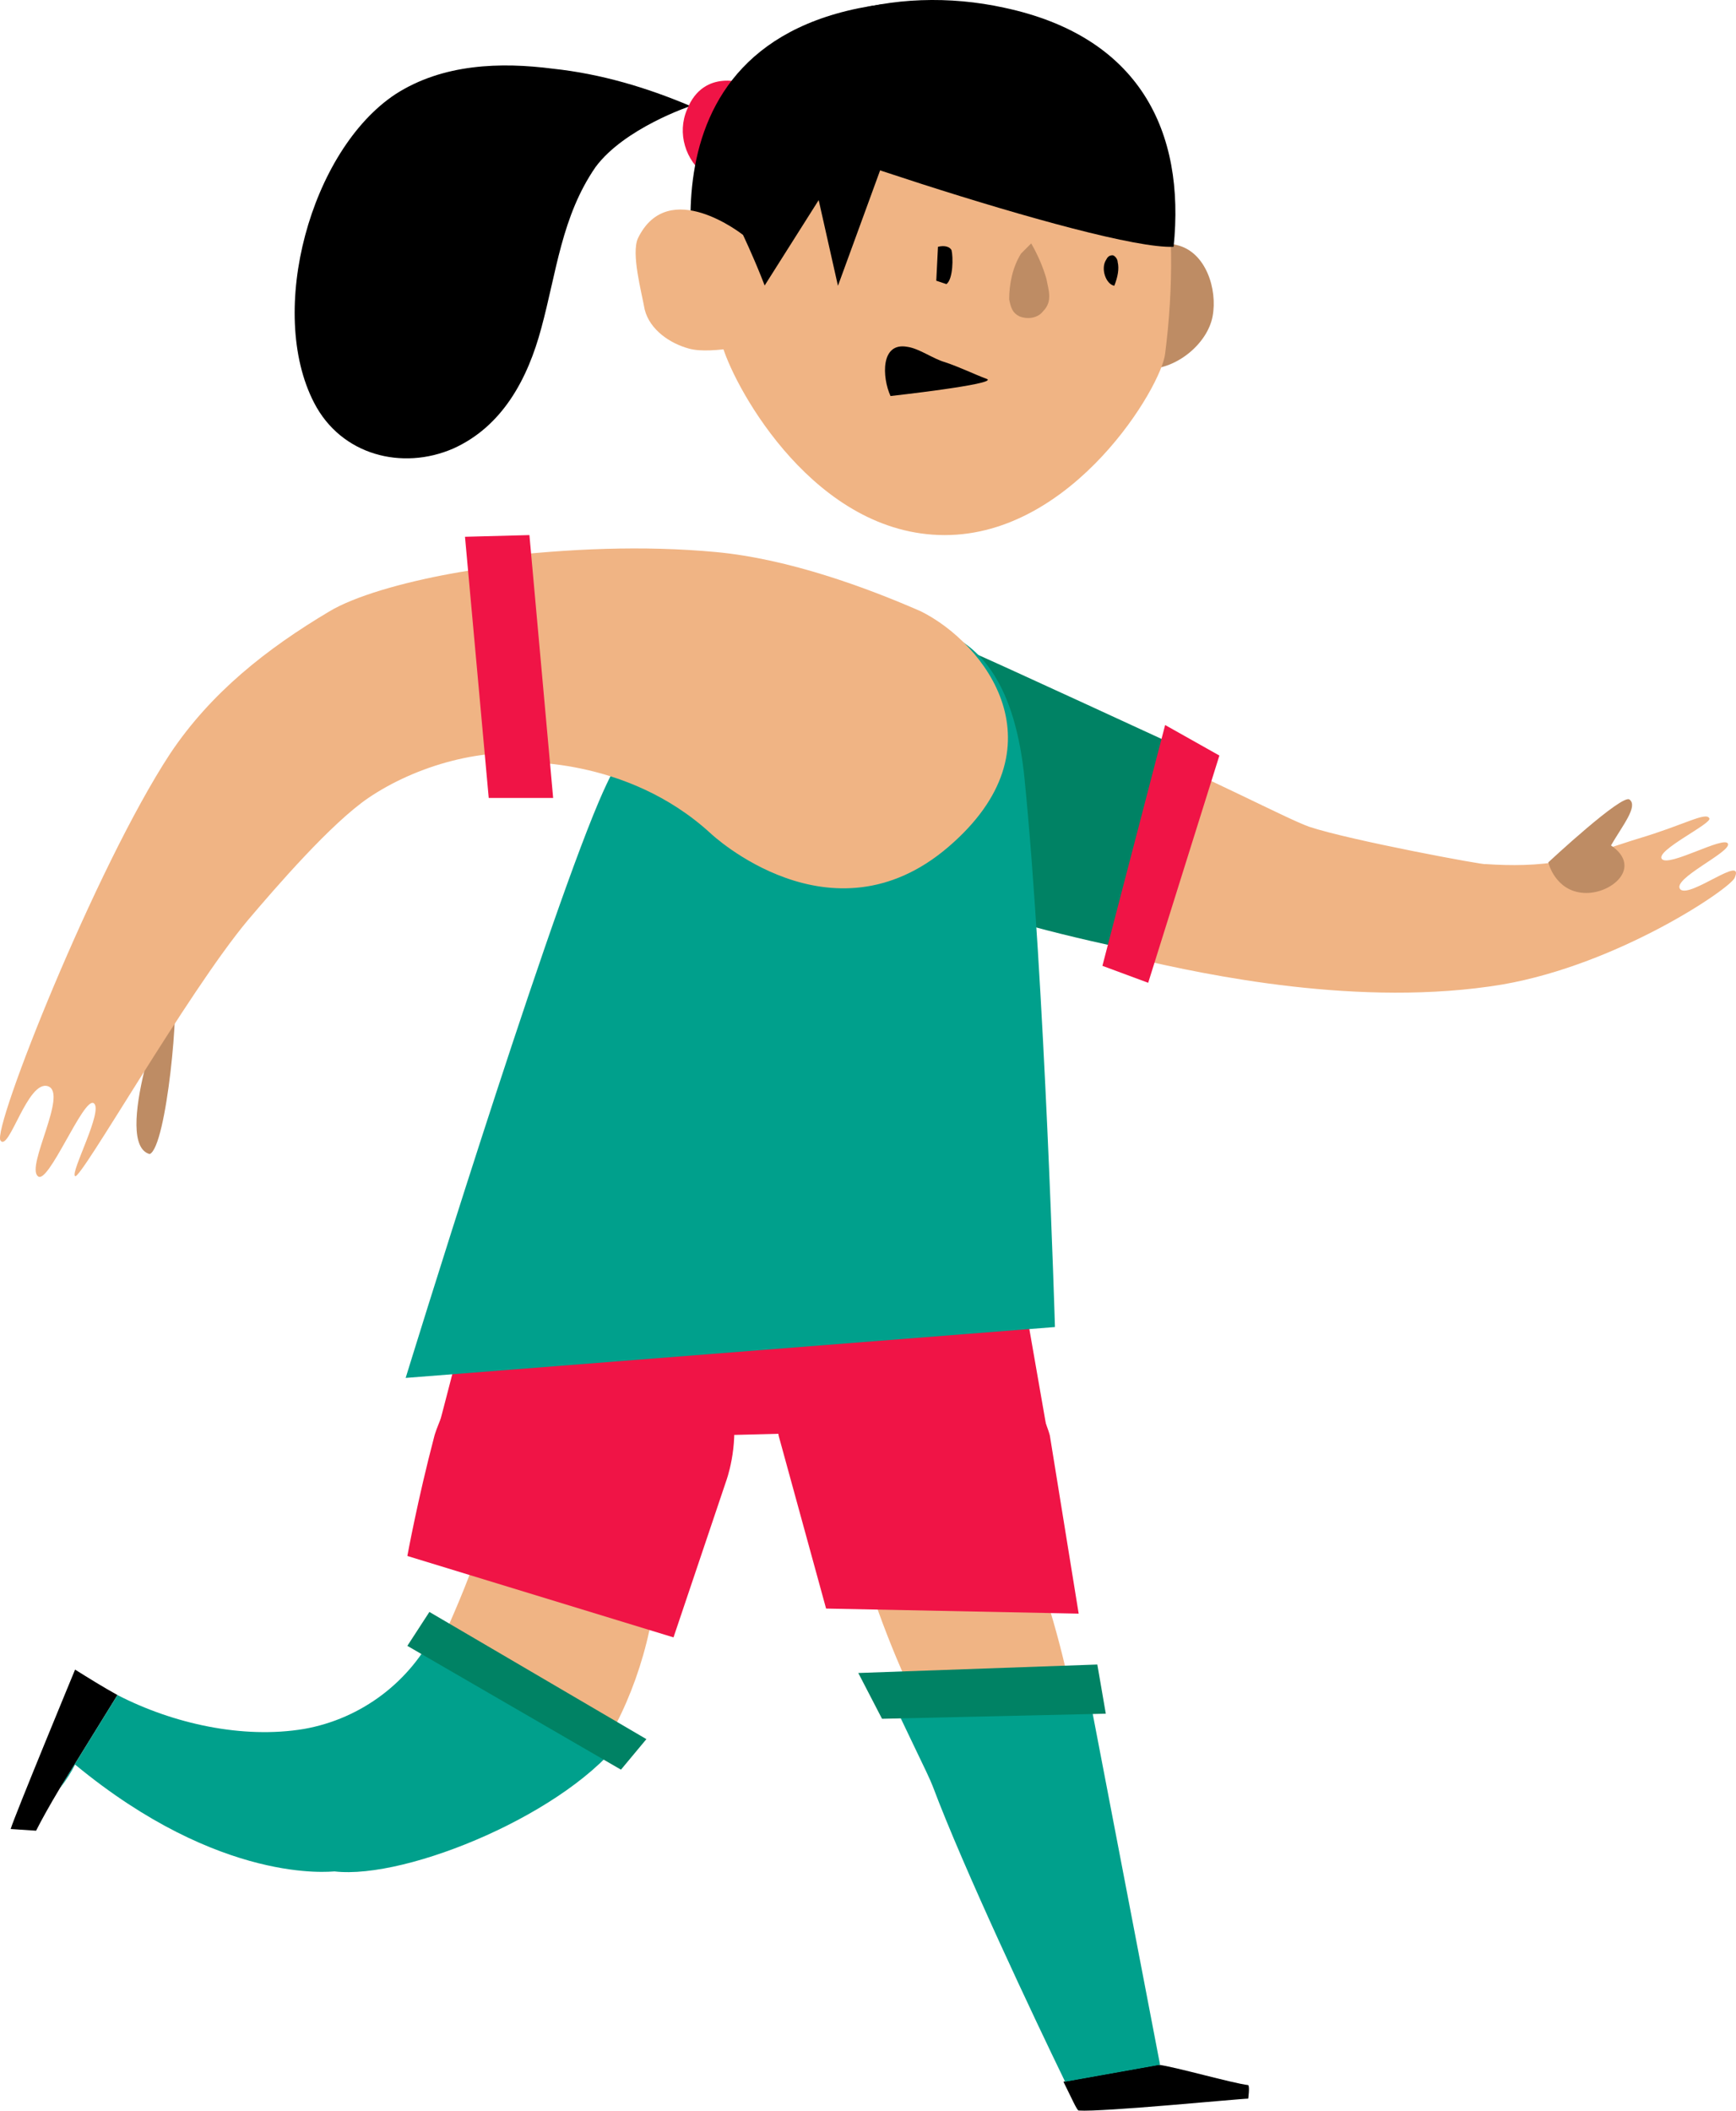 <svg version="1.1" xmlns="http://www.w3.org/2000/svg" xmlns:xlink="http://www.w3.org/1999/xlink" width="102.403" height="124.462" viewBox="0,0,102.403,124.462"><g transform="translate(-189.471,-118.447)"><g data-paper-data="{&quot;isPaintingLayer&quot;:true}" fill-rule="evenodd" stroke="none" stroke-width="1" stroke-linecap="butt" stroke-linejoin="miter" stroke-miterlimit="10" stroke-dasharray="" stroke-dashoffset="0" style="mix-blend-mode: normal"><g><g><path d="M215.4,215.5c0.8,-1.8 1.6,-3.6 2.2,-5.4c1,-3.2 1.7,-6.2 5.7,-6c7.3,0.3 5.3,12.2 1.5,17.7c-0.8,1.1 -9.4,-6.3 -9.4,-6.3z" fill="#f0b484"/><path d="M226.4,196.2c8.9,1.6 5.9,9.6 5.9,9.6l-3.1,9.2l-15.7,-4.8c0,0 0.6,-3.3 1.6,-7.1c0,0 2.4,-8.5 11.3,-6.9z" fill="#f01446"/></g><g><path d="M191.6,226.4l-1.5,-0.1c0.2,-0.7 3.8,-9.4 3.8,-9.4c0.8,0.5 1.6,1 2.5,1.5l-3.4,5.5v0c-0.6,1 -1.1,1.9 -1.4,2.5z" fill="#000000"/><path d="M193,223.9l3.4,-5.5c3.3,1.7 7.4,2.6 11,2c3.4,-0.6 6.3,-2.8 7.8,-5.9l11.1,6.3c-3.2,4.5 -12.8,8.5 -17.1,8c-0.2,0 -6.7,0.8 -15.3,-6.3c-0.2,0.4 -0.5,0.9 -0.9,1.4z" fill="#00a08c"/><path d="M193,224c0,0 0,-0.1 0,0z" fill="#000000"/></g><path d="M214.8,213.5l12.8,7.5l-1.5,1.8l-12.6,-7.3z" fill="#008264"/></g><g><path d="M252.6,218.2c-2.5,0.9 -9.1,0.6 -9.1,0.6c0,0 -8.1,-16.6 -1.6,-18.2c6.5,-1.6 10.6,16.5 10.7,17.6z" fill="#f0b484"/><path d="M242.2,197c7.7,-0.2 9.2,6.1 9.2,6.1l1.7,10.5l-14.9,-0.3l-2.8,-10.2c0,0 -1,-6 6.8,-6.1z" fill="#f01446"/><g><path d="M263.1,242.2c-0.5,0 -8.6,0.8 -10,0.7c-0.1,0 -0.4,-0.7 -0.9,-1.7l5.6,-1c0.9,0.1 4.4,1.1 5.3,1.2c0.1,0.1 0,0.8 0,0.8z" fill="#000000"/><path d="M257.9,240.2l-5.6,1c-1.8,-3.7 -6,-12.6 -7.8,-17.4c-0.3,-0.8 -1.6,-3.3 -2.8,-6h11.9z" fill="#00a08c"/></g><path d="M254.2,216.6l0.5,2.9l-13.2,0.3l-1.4,-2.7z" fill="#008264"/></g><path d="M215.1,203.5c0.7,-2.6 1.6,-6.3 2.3,-8.5c1.9,-5.8 4,-9 4,-9h26.9l2.9,16.6z" fill="#f01446"/><g><path d="M254.9,135.9c0.9,-1.5 1.8,-3.6 4,-3c1.7,0.4 2.4,2.6 2.1,4.2c-0.3,1.6 -2.1,3.1 -3.8,3.1c-2.8,-0.1 -2.6,-2.2 -2.3,-4.3z" fill="#be8c64"/><path d="M258.2,139.3c-0.2,1.9 -5.4,10.7 -13,10.7c-7.6,0 -12.3,-8.5 -13.1,-11.1c-1.2,-4.1 -1.9,-9.7 -0.1,-13.6c1,-2.2 1.2,-1.9 3.3,-1.6l8.6,1.4l14.1,2.4c0.7,3.9 0.7,7.9 0.2,11.8z" fill="#f0b484"/><path d="M230.2,124.7c0,0 -3.9,1.3 -5.6,3.6c-2,2.9 -2.3,6.2 -3.2,9.5c-0.8,3 -2.3,5.8 -5.2,7.1c-3,1.3 -6.6,0.4 -8.2,-2.7c-2.8,-5.4 -0.2,-14.9 4.8,-18.2c2.8,-1.8 6.2,-1.9 9.3,-1.5c2.8,0.3 5.5,1.1 8.1,2.2z" fill="#000000"/><path d="M232,124.9c3,-5.6 10.3,-7.4 16.7,-6c8,1.7 10.7,7.3 10,14.1c-4.3,0.2 -26.5,-7.4 -26.7,-8.1z" fill="#000000"/><path d="M231.1,128.8c-1.2,-0.9 -1.7,-2.5 -1.1,-3.9c1,-2.5 3.5,-1.5 3.5,-1.5z" fill="#f01446"/><path d="M250.3,132.8c0.4,0.7 0.7,1.4 0.9,2.1c0.1,0.6 0.4,1.3 -0.2,1.9c-0.3,0.4 -0.9,0.5 -1.4,0.3c-0.4,-0.2 -0.5,-0.5 -0.6,-1c0,-0.9 0.2,-1.9 0.7,-2.7c0.2,-0.2 0.4,-0.4 0.6,-0.6z" fill="#be8c64"/><path d="M242,141.8c-0.5,-1.1 -0.6,-3.2 1,-2.9c0.7,0.1 1.5,0.7 2.2,0.9c0.9,0.3 1.7,0.7 2.5,1c0.6,0.3 -5.7,1 -5.7,1z" fill="#000000"/><path d="M244.8,133c0.4,-0.1 0.7,0 0.8,0.2c0.1,0.4 0.1,1.7 -0.3,2l-0.6,-0.2z" fill="#000000"/><path d="M255.2,135.3c-0.5,-0.1 -0.8,-1 -0.5,-1.5c0.1,-0.2 0.2,-0.3 0.4,-0.3c0.1,0 0.3,0.2 0.3,0.4c0.1,0.4 0,0.9 -0.2,1.4z" fill="#000000"/><path d="M241.4,124.5l-8.1,12.8l-2.3,-0.3c0,0 -5.1,-16.2 10.5,-18.3z" fill="#000000"/><path d="M242.7,124.9l-3.8,10.4l-2.7,-12z" fill="#000000"/><path d="M233.3,132.3c0,0 2.1,4.4 2.2,6.3c-1.1,0 -4,0.8 -5.4,0.4c-1.1,-0.3 -2.3,-1.1 -2.6,-2.3c-0.2,-1.1 -0.8,-3.3 -0.4,-4.2c1.8,-3.7 6.2,-0.2 6.2,-0.2z" fill="#f0b484"/></g><g><path d="M291.8,170.2c-0.2,0.6 -6.8,5.1 -13.7,6.3c-8.4,1.4 -17.6,-0.6 -21.5,-1.5v-12.4c4,1.6 8.7,4.1 10.1,4.6c2.4,0.8 10.5,2.3 10.4,2.2c1.5,0.1 3.1,0.1 4.6,-0.2c1.2,-0.2 3.4,-1 4.4,-1.3c2.7,-0.8 4,-1.6 4.2,-1.2c0.2,0.3 -3.2,1.9 -2.8,2.4c0.4,0.5 3.7,-1.4 3.9,-0.9c0.2,0.5 -3.4,2.1 -2.8,2.7c0.6,0.5 3.8,-2.1 3.2,-0.7z" fill="#f0b484"/><path d="M259.9,162.9l-3.5,11.6c0,0 -7.9,-1.6 -10.7,-3c0,0 -8.3,-3.1 -5.5,-9.7c2.7,-6.5 6.8,-4.8 6.8,-4.8c-0.1,-0.1 12.9,5.9 12.9,5.9z" fill="#008264"/><path d="M261.4,163l-4.2,13.4l-2.7,-1l3.7,-14.2z" fill="#f01446"/><path d="M282.9,171.1c-1.7,-0.1 -2.1,-1.8 -2.1,-1.8c0,0 4.4,-4.1 4.8,-3.7c0.5,0.4 -0.4,1.5 -1.1,2.7c1.9,1.3 0,2.9 -1.6,2.8z" fill="#be8c64"/></g><path d="M249.9,164.3c1.2,12 1.8,32.4 1.8,32.4l-38.3,3c0,0 8,-26 11.4,-34c4.8,-11.3 12.6,-10.2 15.7,-10.5c4,-0.3 8.5,0.4 9.4,9.1z" fill="#00a08c"/><g><path d="M198.3,186.5c-2.2,-0.6 0.9,-9.2 1.4,-10c0.4,0.9 -0.4,9.6 -1.4,10z" fill="#be8c64"/><path d="M223.7,151.7c0,0 5.5,0.9 5,6.9c-0.5,5.9 -7.1,4.4 -7.1,4.4c-3.5,-0.6 -7.6,0.6 -10.4,2.5c-2.2,1.5 -5.4,5.2 -7.1,7.2c-3.6,4.3 -9.9,15.4 -10.2,15.1c-0.3,-0.2 1.7,-3.9 1.1,-4.3c-0.6,-0.4 -2.7,4.9 -3.3,4.3c-0.7,-0.6 1.8,-4.9 0.6,-5.3c-1.2,-0.4 -2.3,3.9 -2.8,3.2c-0.5,-0.7 5.6,-16.1 10,-22.8c2.4,-3.6 5.7,-6.2 9.4,-8.4c3,-1.8 11.2,-3.2 14.8,-2.8z" fill="#f0b484"/><path d="M243.8,154.5c3.8,1.9 8.5,8 1.6,13.9c-6.9,5.9 -14,-0.8 -14,-0.8c-5,-4.6 -11.5,-4.2 -11.5,-4.2l-1.2,-12.1c4.3,-0.5 8.7,-0.7 13,-0.3c4.3,0.4 8.9,2.1 12.1,3.5z" fill="#f0b484"/><path d="M220.7,150l1.4,15.5h-3.8l-1.4,-15.4z" fill="#f01446"/></g></g></g></svg>